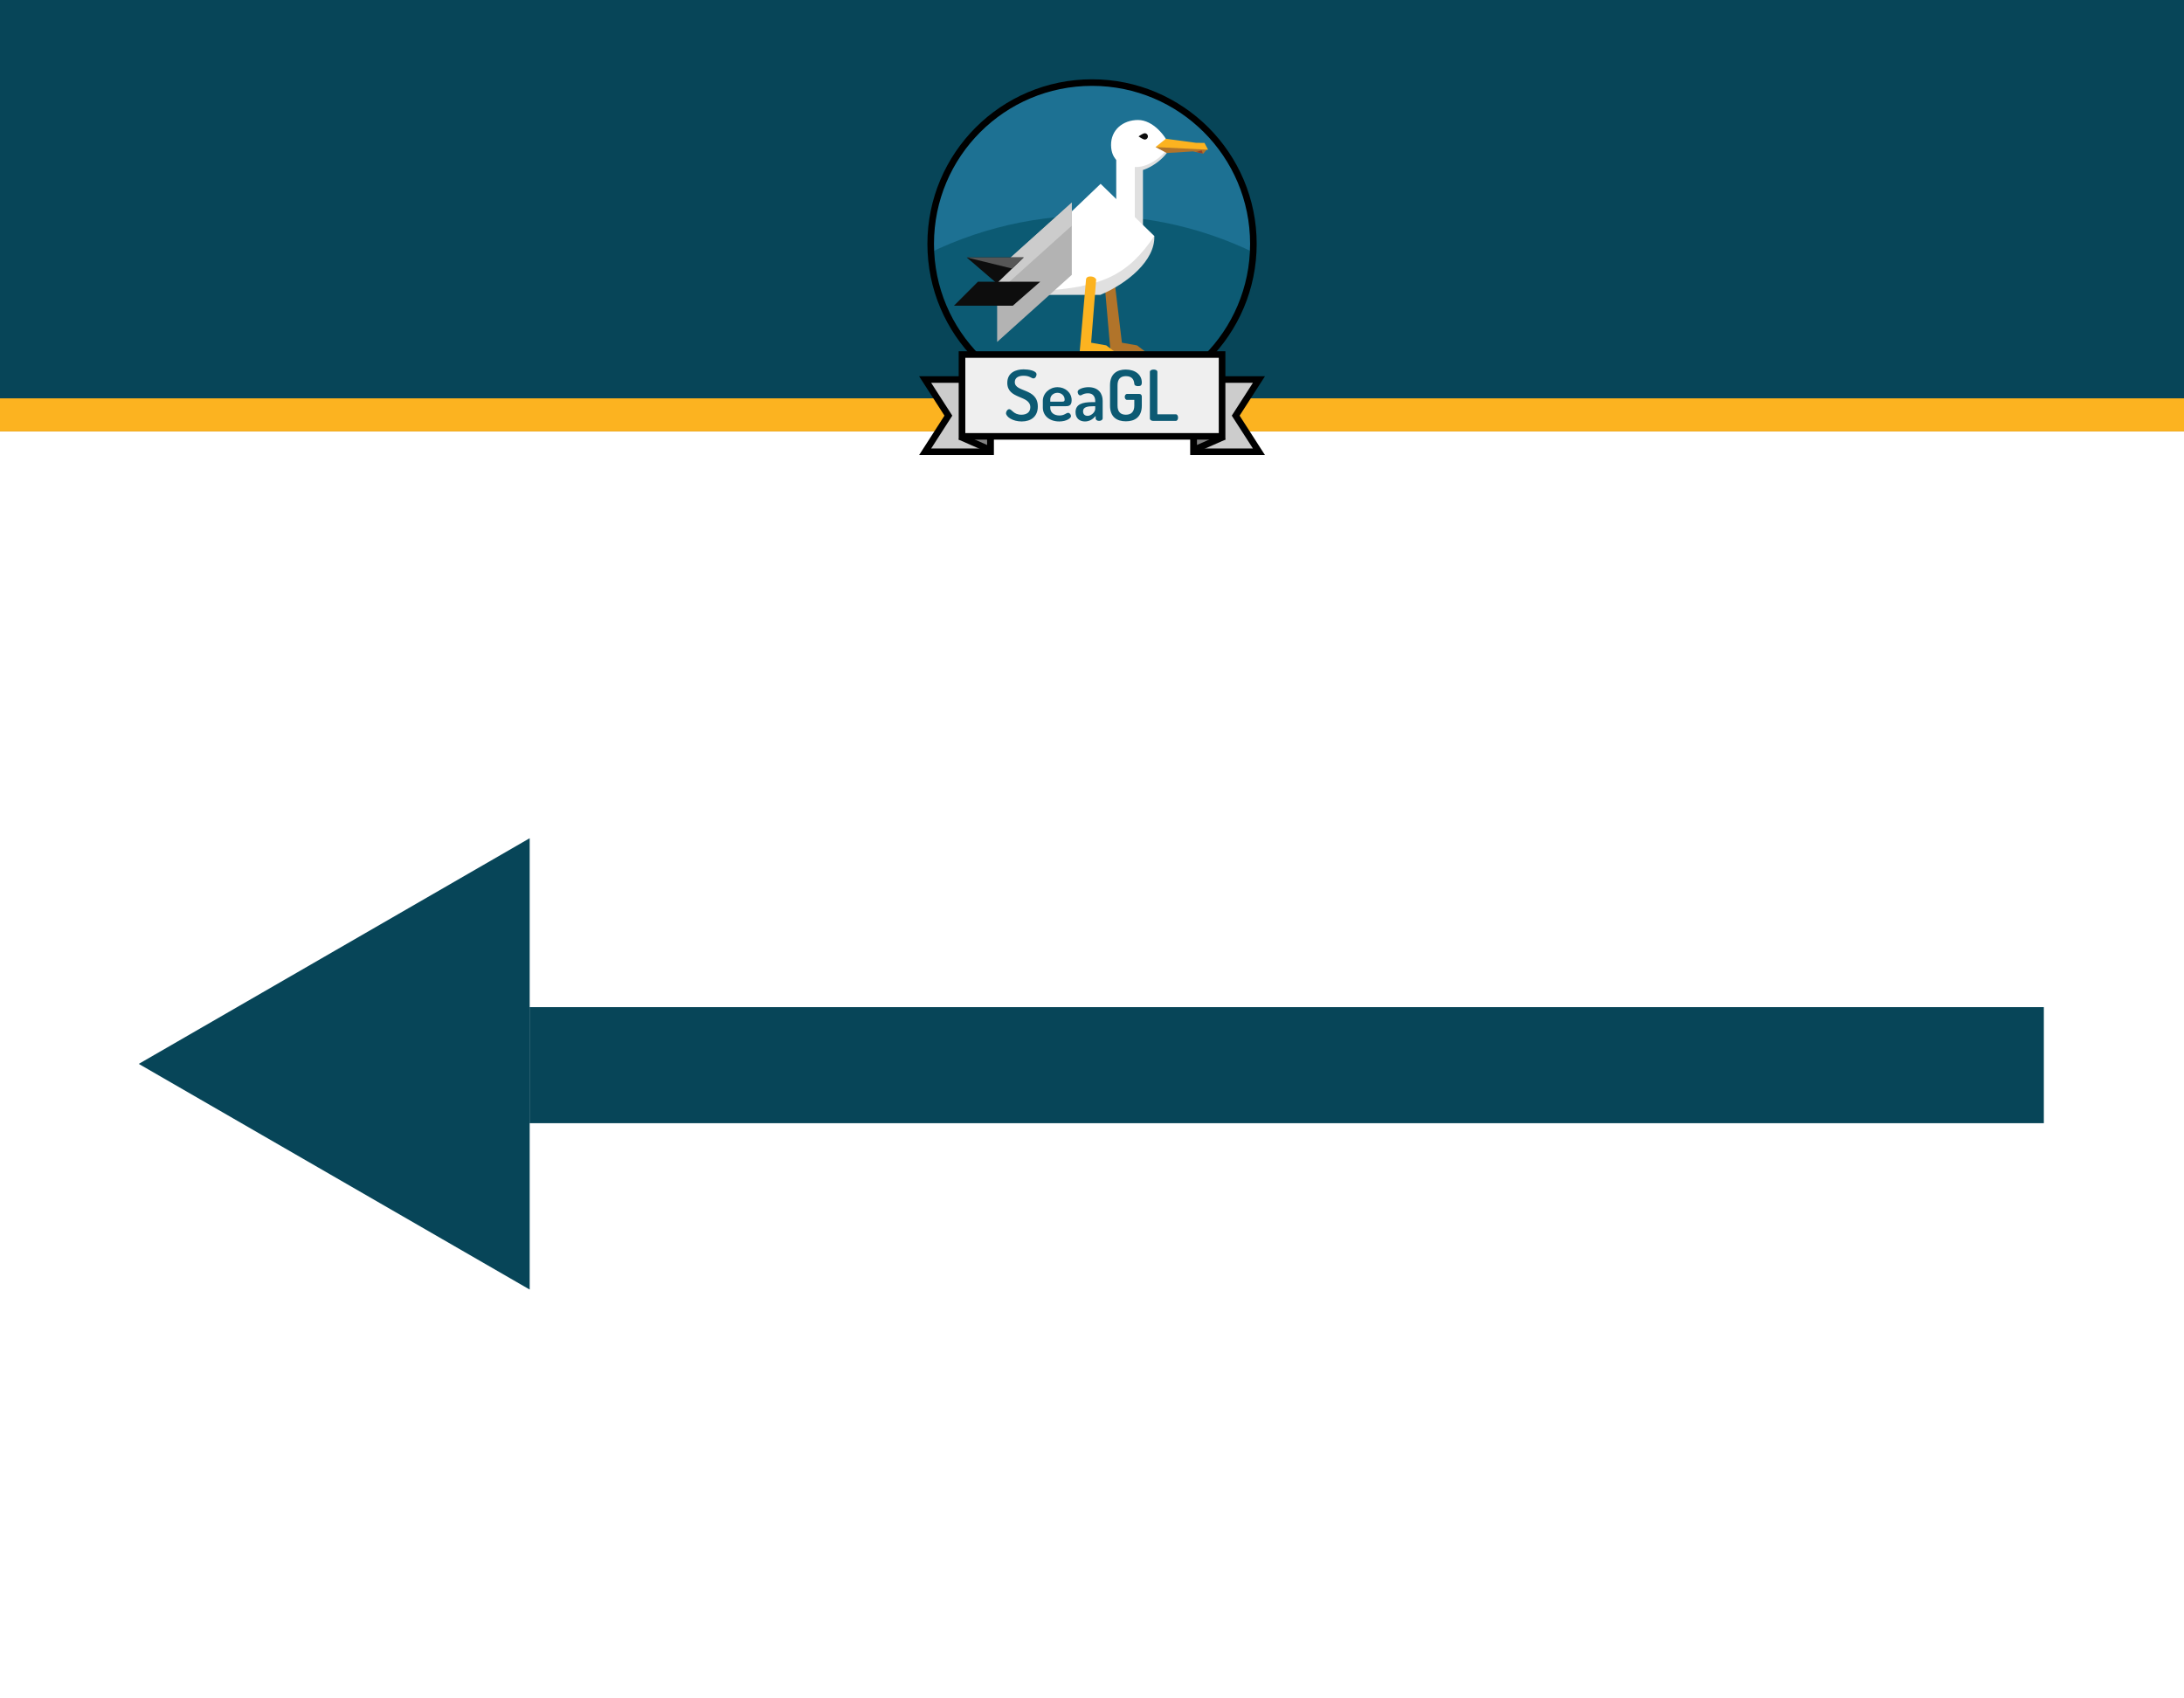 <?xml version="1.0" encoding="UTF-8" standalone="no"?>
<!-- Created with Inkscape (http://www.inkscape.org/) -->

<svg
   width="11.25in"
   height="8.75in"
   viewBox="0 0 3375 2625"
   version="1.1"
   id="svg906"
   inkscape:version="1.1.2 (0a00cf5339, 2022-02-04)"
   sodipodi:docname="arrow - left.svg"
   xmlns:inkscape="http://www.inkscape.org/namespaces/inkscape"
   xmlns:sodipodi="http://sodipodi.sourceforge.net/DTD/sodipodi-0.dtd"
   xmlns="http://www.w3.org/2000/svg"
   xmlns:svg="http://www.w3.org/2000/svg">
  <rect x="0" y="0" width="3375" height="2625" fill="#333333" stroke="none"/>
  <sodipodi:namedview
     id="namedview908"
     pagecolor="#505050"
     bordercolor="#ffffff"
     borderopacity="1"
     inkscape:pageshadow="0"
     inkscape:pageopacity="0"
     inkscape:pagecheckerboard="1"
     inkscape:document-units="in"
     showgrid="false"
     units="in"
     inkscape:zoom="0.69126294"
     inkscape:cx="158.40571"
     inkscape:cy="496.19324"
     inkscape:window-width="1880"
     inkscape:window-height="1006"
     inkscape:window-x="1960"
     inkscape:window-y="0"
     inkscape:window-maximized="1"
     inkscape:current-layer="layer1" />
  <defs
     id="defs903">
    <clipPath
       id="c">
      <circle
         cx="92"
         cy="87.631"
         r="85.827"
         id="circle1421" />
    </clipPath>
  </defs>
  <g
     inkscape:label="Layer 1"
     inkscape:groupmode="layer"
     id="layer1">
    <rect
       style="fill:#ffffff;fill-opacity:1;stroke:none;stroke-width:33.893;stroke-miterlimit:4;stroke-dasharray:none"
       id="rect1222"
       width="3376.363"
       height="1958.68"
       x="-0.228"
       y="666.762" />
    <g
       id="g1858"
       transform="matrix(3.863,0,0,3.864,-0.231,1.934)"
       style="display:inline;stroke-width:15.53">
      <rect
         style="fill:#074558;fill-opacity:1;stroke:none;stroke-width:8.775;stroke-miterlimit:4;stroke-dasharray:none"
         id="rect846"
         width="874"
         height="159.447"
         x="0.001"
         y="-0.612" />
      <rect
         style="fill:#fcb320;fill-opacity:1;stroke:none;stroke-width:8.774;stroke-miterlimit:4;stroke-dasharray:none"
         id="rect1146"
         width="874"
         height="13.229"
         x="0.001"
         y="158.835" />
    </g>
    <g
       id="g1756"
       transform="matrix(3.864,0,0,3.864,76.503,1.934)"
       style="stroke-width:15.528">
      <circle
         fill="#1d7193"
         cx="416.941"
         cy="97.054"
         r="64.527"
         id="circle1426"
         style="display:inline;stroke-width:4.109" />
      <circle
         fill="#0c5a73"
         cx="92"
         cy="270.047"
         r="197.545"
         clip-path="url(#c)"
         id="circle1428"
         transform="matrix(0.752,0,0,0.752,347.772,31.17)"
         style="display:inline;stroke-width:5.465" />
      <path
         fill="#000000"
         d="m 416.942,31.212 c -36.349,0 -65.843,29.494 -65.843,65.843 0,36.349 29.494,65.843 65.843,65.843 36.349,0 65.843,-29.494 65.843,-65.843 0,-36.349 -29.494,-65.843 -65.843,-65.843 z m 0,2.631 c 34.926,0 63.212,28.285 63.212,63.212 0,34.926 -28.285,63.212 -63.212,63.212 -34.926,0 -63.212,-28.285 -63.212,-63.212 0,-34.926 28.285,-63.211 63.212,-63.211 z"
         id="path1430"
         style="display:inline;stroke-width:4.109" />
      <path
         fill="#ffffff"
         d="m 426.618,59.079 v 36.241 h 9.09 v -36.241 z"
         id="path1432"
         style="display:inline;stroke-width:4.109" />
      <path
         fill="#e0e0e0"
         d="m 434.047,59.83 v 34.737 h 3.253 v -34.738 z"
         id="path1434"
         style="display:inline;stroke-width:4.109" />
      <path
         fill="#b1742a"
         d="m 428.884,136.581 -3.022,-25.314 c 0,0 -0.515,-1.191 -2.301,-1.191 -1.786,0 -1.759,1.191 -1.759,1.191 l 2.519,28.73 h 13.713 l -3.09,-2.339 z"
         id="path1436"
         style="display:inline;stroke-width:4.109" />
      <path
         fill="#ffffff"
         d="m 373.871,117.454 11.934,-0.469 32.669,-0.411 15.41,-10.046 6.998,-9.881 0.962,-2.738 -21.474,-20.878 z"
         id="path1438"
         style="display:inline;stroke-width:4.109" />
      <path
         fill="#e0e0e0"
         d="m 374.204,117.454 h 46.054 c 10.711,-4.522 21.998,-13.721 21.586,-23.546 -5.215,7.684 -10.375,12.905 -17.603,16.358 -15.204,7.264 -37.048,4.882 -50.037,7.188 z"
         id="path1440"
         style="display:inline;stroke-width:4.109" />
      <path
         fill="#fcb320"
         d="m 416.583,136.581 2.015,-25.314 c 0,0 -0.514,-1.191 -2.301,-1.191 -1.786,0 -1.758,1.191 -1.758,1.191 l -2.519,28.73 h 13.713 l -3.09,-2.339 z"
         id="path1442"
         style="display:inline;stroke-width:4.109" />
      <path
         fill="#b3b3b3"
         d="m 378.988,107.372 29.854,-26.837 v 28.903 l -29.854,26.838 z"
         id="path1444"
         style="display:inline;stroke-width:4.109" />
      <path
         fill="#cccccc"
         d="m 378.988,107.372 29.854,-26.837 v 9.229 L 378.99,116.603 Z"
         id="path1446"
         style="display:inline;stroke-width:4.109" />
      <path
         fill="#0d0d0d"
         d="m 366.812,102.469 12.043,10.368 10.762,-10.368 z"
         id="path1448"
         style="display:inline;stroke-width:4.109" />
      <path
         fill="#565656"
         d="m 366.812,102.469 18.181,4.454 4.624,-4.454 z"
         id="path1450"
         style="display:inline;stroke-width:4.109" />
      <path
         fill="#0d0d0d"
         d="m 371.311,112.182 h 24.913 l -10.959,9.589 h -23.545 z"
         id="path1452"
         style="display:inline;stroke-width:4.109" />
      <path
         fill="#e0e0e0"
         d="m 448.046,57.637 c 0,4.019 -8.433,10.223 -12.899,10.223 l 0.117,-2.601 c -3.684,0.453 -6.557,-4.925 -6.557,-10.175 0,-3.174 3.753,-7.139 6.631,-7.139 6.026,0.901 12.707,8.434 12.707,9.693 z"
         id="path1454"
         style="display:inline;stroke-width:4.109" />
      <path
         fill="#ffffff"
         d="m 447.747,57.559 c -1.825,4.346 -8.159,8.752 -13.029,8.752 -5.962,0 -10.064,-2.716 -10.171,-8.675 -0.109,-6.142 4.735,-10.141 10.79,-10.141 6.064,0 11.134,6.552 12.41,10.065 z"
         id="path1456"
         style="display:inline;stroke-width:4.109" />
      <path
         fill="#0d0d0d"
         d="m 439.278,54.056 c 0,0.695 -0.562,1.258 -1.259,1.258 -0.693,0 -2.462,-1.258 -2.462,-1.258 0,0 1.768,-1.254 2.462,-1.254 a 1.256,1.256 0 0 1 1.259,1.254 z"
         id="path1458"
         style="display:inline;stroke-width:4.109" />
      <path
         fill="#b1742a"
         d="m 442.333,58.318 4.484,2.393 10.5,-0.66 4.128,0.882 1.53,-1.771 -17.39,-1.827 z"
         id="path1460"
         style="display:inline;stroke-width:4.109" />
      <path
         fill="#fcb320"
         d="m 446.449,55.005 -4.116,3.313 21.036,1.069 -1.46,-2.72 -3.353,-0.039 z"
         id="path1462"
         style="display:inline;stroke-width:4.109" />
      <path
         fill="#96412a"
         d="m 460.813,59.659 -2.374,0.632 2.812,0.601 z"
         id="path1464"
         style="display:inline;stroke-width:4.109" />
      <path
         fill="#cccccc"
         d="m 350.184,151.297 h 26.106 v 28.921 h -26.106 l 9.304,-14.461 z m 133.513,0 h -26.106 v 28.921 h 26.106 l -9.304,-14.461 z"
         id="path1466"
         style="display:inline;stroke-width:4.109" />
      <path
         fill="#000000"
         d="m 347.772,149.983 10.15,15.773 -10.15,15.779 h 29.832 v -31.553 z m 4.824,2.631 h 22.375 v 26.29 h -22.374 l 8.456,-13.148 z m 133.512,-2.631 -10.15,15.773 10.15,15.779 h -29.832 v -31.553 z m -4.824,2.631 h -22.375 v 26.29 H 481.284 l -8.456,-13.148 z"
         id="path1468"
         style="display:inline;stroke-width:4.109" />
      <path
         fill="#828282"
         d="m 364.132,174.139 12.158,5.368 V 164.502 m 93.46,9.636 -12.159,5.368 V 164.502"
         id="path1470"
         style="display:inline;stroke-width:4.109" />
      <path
         fill="#000000"
         d="m 374.972,164.502 v 12.986 l -10.31,-4.552 -1.06,2.41 14.002,6.18 v -17.024 z m 83.937,0 v 12.986 l 10.31,-4.552 1.06,2.41 -14.002,6.18 v -17.024 z"
         id="path1472"
         style="display:inline;stroke-width:4.109" />
      <path
         fill="#efefef"
         d="m 364.933,141.308 h 104.016 v 32.729 H 364.933 Z"
         id="path1474"
         style="display:inline;stroke-width:4.109" />
      <path
         fill="#000000"
         d="m 363.61,139.999 v 35.349 h 106.658 v -35.349 z m 2.645,2.62 h 101.373 v 30.109 H 366.255 Z"
         id="path1476"
         style="display:inline;stroke-width:4.109" />
      <path
         fill="#0c5a73"
         d="m 388.683,165.384 c -3.143,0 -3.822,-2.219 -4.842,-2.219 -0.708,0 -1.302,0.927 -1.302,1.601 0,1.404 2.576,3.316 6.257,3.316 3.737,0 6.455,-1.967 6.455,-5.985 0,-7.473 -9.202,-5.591 -9.202,-9.749 0,-1.771 1.474,-2.557 3.54,-2.557 2.407,0 3.143,1.068 3.908,1.068 0.85,0 1.246,-1.04 1.246,-1.601 0,-1.545 -3.313,-2.022 -5.154,-2.022 -3.03,0 -6.541,1.236 -6.541,5.394 0,6.743 9.202,4.804 9.202,9.778 0,2.022 -1.528,2.978 -3.567,2.978 z m 14.469,-11.014 c -3.256,0 -5.89,2.501 -5.89,5.451 v 2.669 c 0,3.343 2.719,5.591 6.569,5.591 2.86,0 4.7,-1.293 4.7,-2.135 0,-0.506 -0.453,-1.321 -1.161,-1.321 -0.765,0 -1.444,1.068 -3.455,1.068 -2.18,0 -3.68,-1.18 -3.68,-3.062 v -0.647 h 5.974 c 1.274,0 2.577,-0.084 2.577,-2.416 0,-3.063 -2.605,-5.198 -5.634,-5.198 z m -2.917,5.788 v -0.898 c 0,-1.546 1.331,-2.641 2.889,-2.641 1.614,0 2.86,1.208 2.86,2.697 0,0.674 -0.227,0.843 -1.048,0.843 z m 15.234,-5.788 c -1.925,0 -4.276,0.787 -4.276,1.798 0,0.674 0.368,1.489 1.076,1.489 0.566,0 1.076,-0.842 3.143,-0.842 2.068,0 2.804,1.601 2.804,3.034 v 0.506 h -1.246 c -3.936,0 -6.626,0.843 -6.626,4.018 0,2.528 1.699,3.709 3.766,3.709 1.925,0 3.285,-1.04 4.276,-2.192 v 0.983 c 0,0.534 0.594,0.983 1.359,0.983 0.822,0 1.444,-0.45 1.444,-0.983 v -7.052 c 0,-2.81 -1.557,-5.451 -5.719,-5.451 z m 2.746,8.654 c 0,1.349 -1.614,2.81 -3.03,2.81 -1.047,0 -1.84,-0.562 -1.84,-1.826 0,-1.798 2.01,-2.022 4.162,-2.022 h 0.708 z m 15.629,-10.058 c 0.029,0.73 0.708,0.983 1.501,0.983 0.991,0 1.501,-0.281 1.501,-1.433 0,-3.175 -2.661,-5.198 -6.455,-5.198 -3.455,0 -6.258,1.714 -6.258,6.266 v 8.175 c 0,4.552 2.746,6.266 6.342,6.266 3.567,0 6.37,-1.714 6.37,-6.266 v -3.68 c 0,-0.534 -0.368,-1.011 -0.991,-1.011 h -4.87 c -0.623,0 -0.962,0.618 -0.962,1.18 0,0.617 0.34,1.207 0.962,1.207 h 2.86 v 2.304 c 0,2.473 -1.274,3.625 -3.369,3.625 -2.124,0 -3.341,-1.152 -3.341,-3.624 v -8.176 c 0,-2.473 1.217,-3.624 3.341,-3.624 2.463,0 3.199,1.376 3.369,3.006 z m 16.592,14.891 c 0.594,0 0.906,-0.674 0.906,-1.321 0,-0.674 -0.311,-1.32 -0.906,-1.32 h -7.362 v -16.942 c 0,-0.674 -0.736,-0.955 -1.501,-0.955 -0.736,0 -1.501,0.28 -1.501,0.955 v 18.6 c 0,0.647 0.68,0.983 1.331,0.983 z"
         id="path1478"
         style="display:inline;stroke-width:4.109" />
    </g>
    <g
       id="g1198"
       style="stroke:none;stroke-width:3.013;fill:#074558;fill-opacity:1"
       transform="matrix(-3.92,0,0,-3.92,3378.745,3239.591)">
      <g
         id="g1736"
         style="stroke-width:3.013;fill:#074558;fill-opacity:1">
        <path
           sodipodi:type="star"
           style="fill:#074558;fill-opacity:1;stroke:none;stroke-width:6.433"
           id="path920"
           inkscape:flatsided="false"
           sodipodi:sides="3"
           sodipodi:cx="1205.9685"
           sodipodi:cy="1203.0836"
           sodipodi:r1="387.70471"
           sodipodi:r2="193.85236"
           sodipodi:arg1="2.0943951"
           sodipodi:arg2="3.1415927"
           inkscape:rounded="0"
           inkscape:randomized="0"
           transform="matrix(0.265,0,0,0.265,384.905,88.137)"
           inkscape:transform-center-x="-25.645047"
           inkscape:transform-center-y="-4.0102786e-06"
           d="m 1012.116,1538.846 -1e-4,-335.762 0,-335.762 290.779,167.881 290.779,167.881 -290.779,167.881 z" />
        <rect
           style="fill:#074558;fill-opacity:1;stroke:none;stroke-width:1.702"
           id="rect1024"
           width="596.952"
           height="45.758"
           x="56.21"
           y="383.574" />
      </g>
    </g>
  </g>
</svg>

